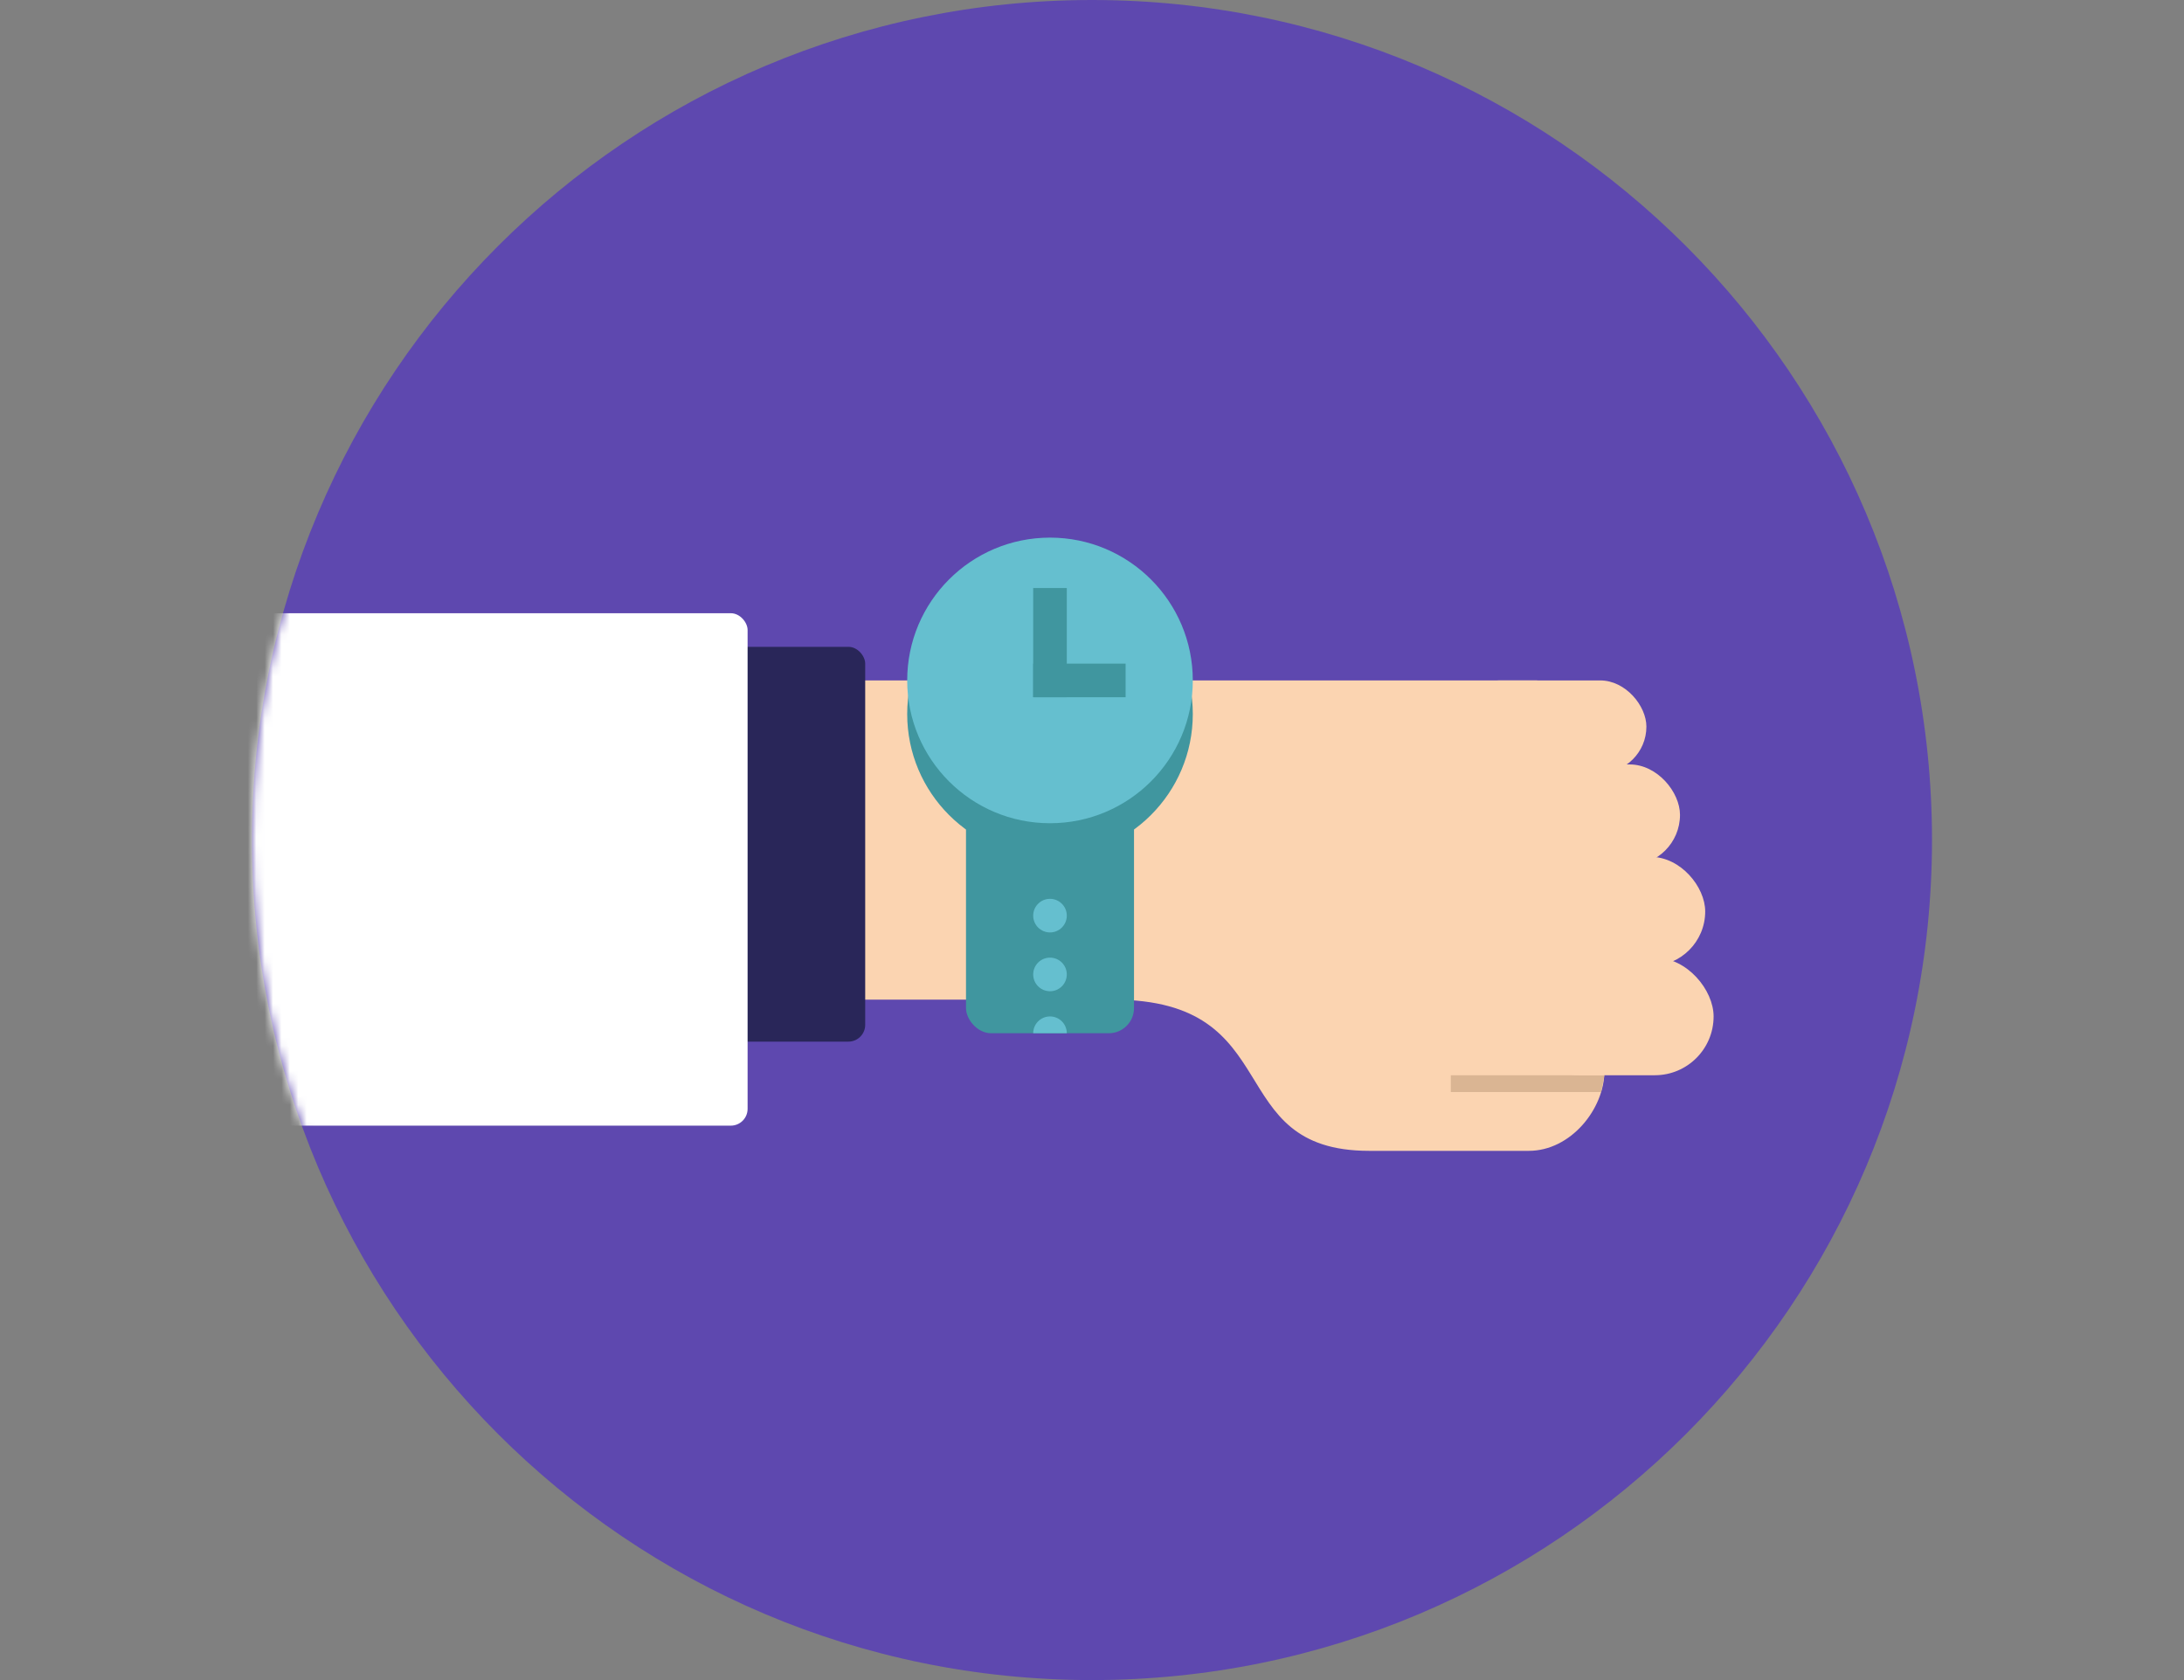 <svg width="260" height="200" viewBox="0 0 260 200" fill="none" xmlns="http://www.w3.org/2000/svg">
<rect x="0" y="0" width="260" height="200" fill="#808080" stroke="none"/>
<path d="M130 200C185.228 200 230 155.228 230 100C230 44.772 185.228 0 130 0C74.772 0 30 44.772 30 100C30 155.228 74.772 200 130 200Z" fill="#5E48AF"/>
<mask id="mask0" mask-type="alpha" maskUnits="userSpaceOnUse" x="30" y="0" width="200" height="200">
<path d="M130 200C185.228 200 230 155.228 230 100C230 44.772 185.228 0 130 0C74.772 0 30 44.772 30 100C30 155.228 74.772 200 130 200Z" fill="white"/>
</mask>
<g mask="url(#mask0)">
<rect x="91" y="81" width="92" height="38" fill="#FBD4B1"/>
<rect x="19" y="77" width="84" height="47" rx="2" fill="#292659"/>
<rect x="14" y="73" width="75" height="61" rx="2" fill="white"/>
<path d="M163 137C145.242 137 153.5 119 132.5 119L138 94.5C138.434 95.108 161.664 93.863 180 97C196.879 99.888 191 121.94 191 127.5C191 132 187 137 182 137H163Z" fill="#FBD4B1"/>
<path d="M172.717 128H191L190.806 129L190.612 130H172.717V128Z" fill="#DAB593"/>
<rect x="181" y="114" width="23" height="14" rx="7" fill="#FBD4B1"/>
<rect x="176" y="102" width="27" height="13" rx="6.5" fill="#FBD4B1"/>
<rect x="174" y="91" width="26" height="12" rx="6" fill="#FBD4B1"/>
<rect x="173" y="81" width="23" height="11" rx="5.5" fill="#FBD4B1"/>
<rect x="115" y="73" width="20" height="50" rx="3" fill="#40969F"/>
<circle cx="125" cy="109" r="2" fill="#65BFCF"/>
<circle cx="125" cy="116" r="2" fill="#65BFCF"/>
<path d="M127 123H125C123.895 123 123 123 123 123C123 121.895 123.895 121 125 121C126.105 121 127 121.895 127 123Z" fill="#65BFCF"/>
<circle cx="125" cy="85" r="17" fill="#40969F"/>
<circle cx="125" cy="81" r="17" fill="#65BFCF"/>
<rect x="123" y="70" width="4" height="13" fill="#40969F"/>
<rect x="134" y="79" width="4" height="11" transform="rotate(90 134 79)" fill="#40969F"/>
</g>
</svg>
